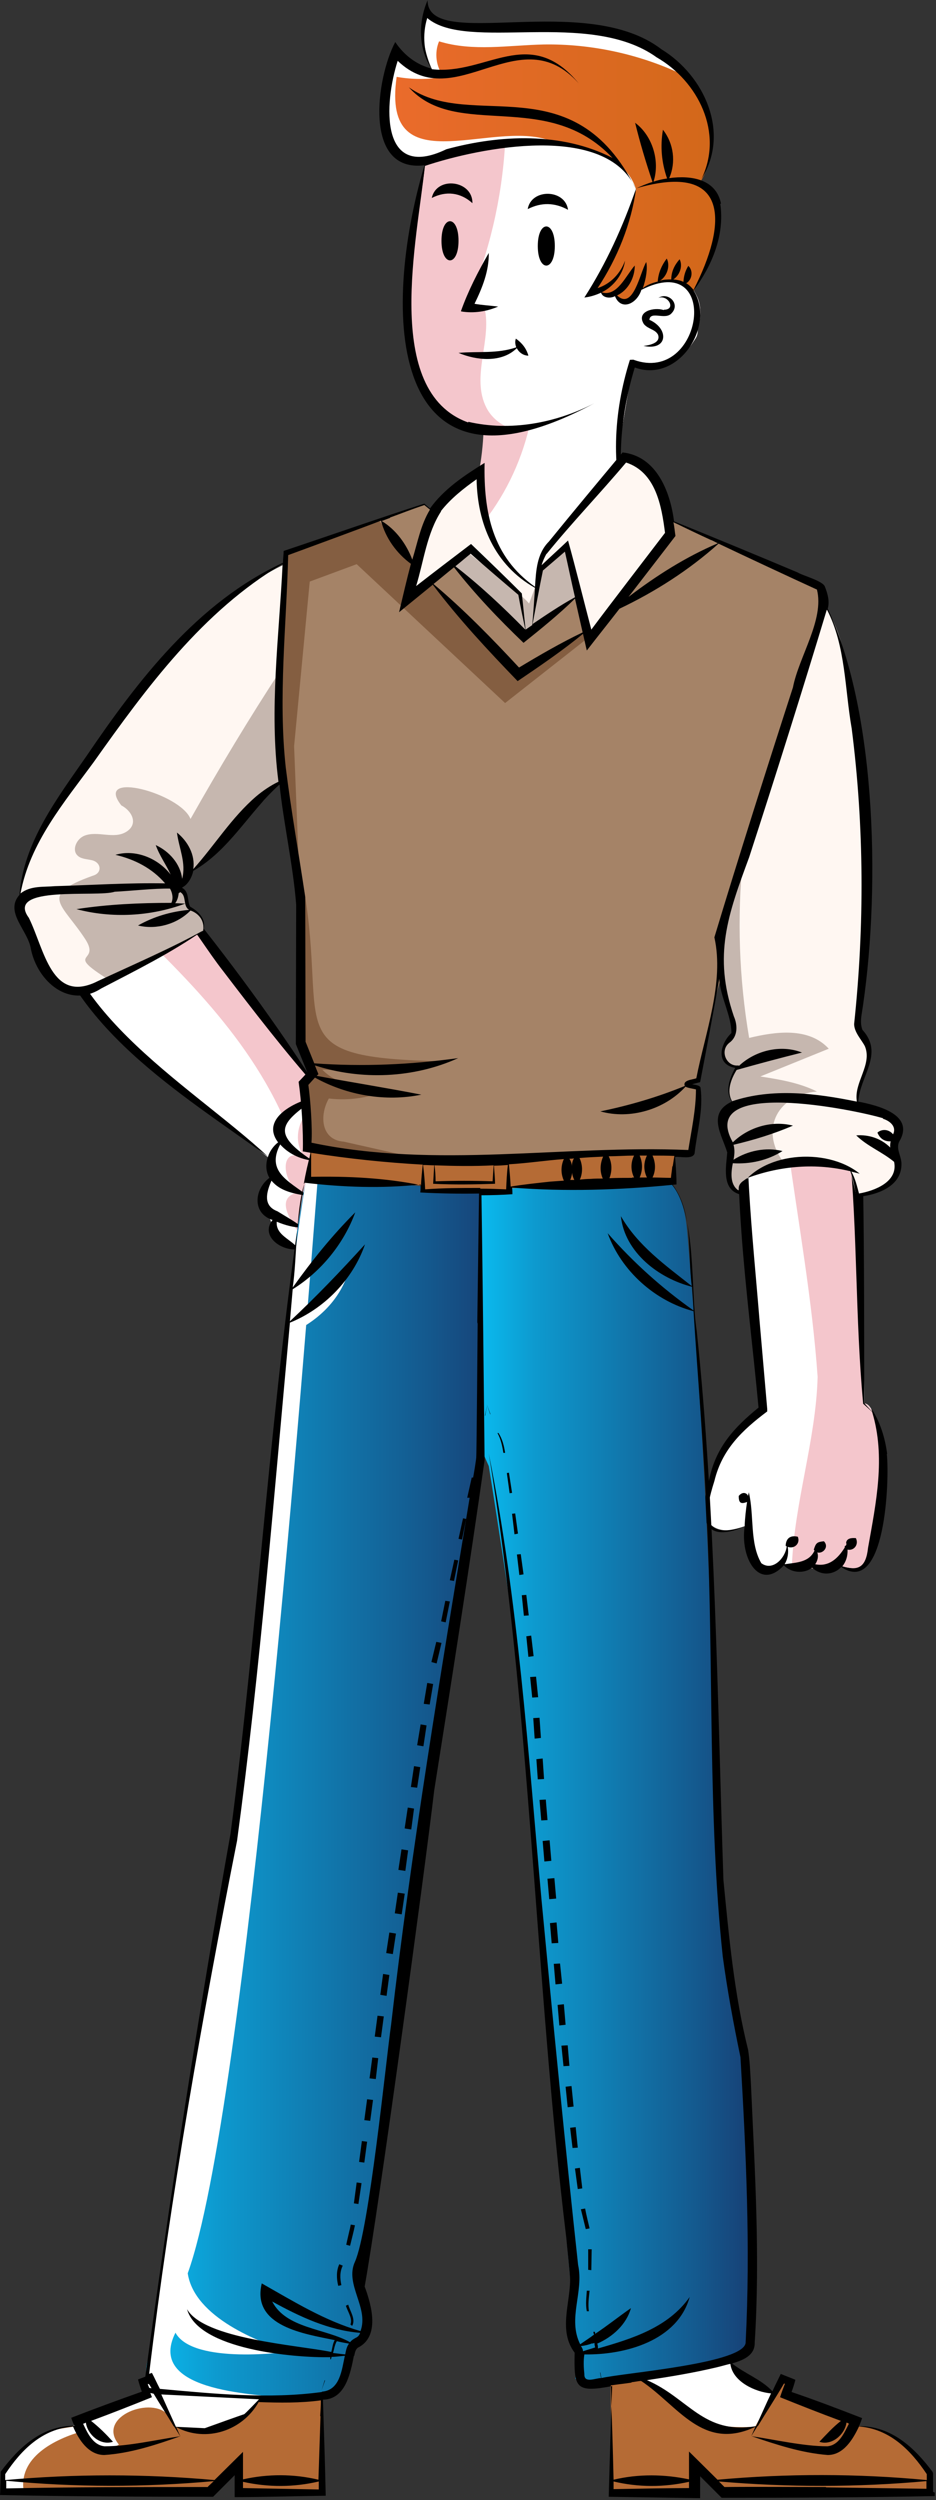 <svg width="359" height="958" viewBox="0 0 359 958" fill="none" xmlns="http://www.w3.org/2000/svg">
<rect x="0" y="0" width="359" height="958" fill="#333333" stroke="none"/>
<path d="M267.6 121.88C267.6 123.614 267.6 125.348 267.6 126.949C267.6 127.882 267.334 128.949 266.667 129.883C263.334 135.619 247.867 144.155 243.067 139.087C241.734 146.156 237.867 166.163 236.534 172.966C237.334 176.834 239.334 193.907 242.134 199.375C232.934 209.779 209.734 235.789 200.134 246.46C199.867 245.926 179.2 197.508 178.934 196.975C179.867 194.574 181.6 190.172 183.2 186.971C185.6 181.769 186.8 164.829 186.8 164.829C186.8 164.696 177.067 149.49 176.934 149.357C178.667 120.146 181.867 88.268 182.8 53.055C201.6 46.652 195.6 46.119 220.4 48.653C232 49.587 244.267 50.654 244.267 50.654C248.667 63.325 261.6 98.805 266.134 111.343C266.134 111.343 266.134 111.343 266.134 111.476C268.267 114.277 267.6 118.145 267.6 121.747V121.88Z" fill="white"/>
<path d="M203.2 163.095C203.066 163.628 203.2 163.362 202.933 163.895C199.6 177.767 193.2 190.838 184.133 201.776C181.866 200.575 180 199.241 178.933 196.974C178.933 197.241 178.666 197.641 178.666 197.908C182.933 187.771 185.066 176.033 185.466 164.962C165.733 167.23 156.933 138.419 156.533 122.68C156 108.941 162.933 65.859 163.067 62.924C164.267 61.724 164.4 62.124 166.666 60.79C166.8 60.79 166.933 60.657 167.067 60.523C172.133 58.389 188.933 47.852 192.666 47.719C193.333 49.986 194.133 52.52 193.733 54.921C192.533 76.129 187.6 97.07 179.2 116.678C181.333 116.678 183.466 116.944 185.6 117.078C189.2 129.749 180.266 144.288 186.666 156.426C189.733 162.294 197.733 166.829 203.2 163.095Z" fill="#F4C6CC"/>
<path d="M236.934 175.233C237.6 179.368 240.934 196.975 240.8 198.709C239.067 192.173 237.334 178.701 236.934 175.233Z" fill="#F4C6CC"/>
<path d="M241.733 142.821L242.8 139.086C242.8 139.086 236.933 173.765 236.8 174.432C236.8 174.432 239.066 150.423 241.6 142.821H241.733Z" fill="#F4C6CC"/>
<path d="M257.334 138.553C250.534 142.021 243.467 139.353 242.934 139.22C243.467 139.353 250.8 141.754 257.334 138.553Z" fill="#F4C6CC"/>
<path d="M266.533 129.749C266.533 129.749 265.2 133.617 259.066 137.485C267.066 132.417 272.8 112.943 260.8 108.274C271.466 111.609 268.8 124.014 266.4 129.749H266.533Z" fill="#F4C6CC"/>
<path d="M236.934 175.233C237.6 179.368 240.934 196.975 240.8 198.709C239.067 192.173 237.334 178.701 236.934 175.233Z" fill="white"/>
<path d="M241.733 142.821L242.8 139.086C242.8 139.086 236.933 173.765 236.8 174.432C236.8 174.432 239.066 150.423 241.6 142.821H241.733Z" fill="white"/>
<path d="M257.334 138.553C250.534 142.021 243.467 139.353 242.934 139.22C243.467 139.353 250.8 141.754 257.334 138.553Z" fill="white"/>
<path d="M266.533 129.749C266.533 129.749 265.2 133.617 259.066 137.485C267.066 132.417 272.8 112.943 260.8 108.274C271.466 111.609 268.8 124.014 266.4 129.749H266.533Z" fill="white"/>
<path d="M275.066 87.334C276.8 91.069 267.599 109.342 266.799 110.142C265.999 111.476 266.4 112.143 264.533 110.943C258 104.274 248.8 108.142 243.733 112.41C241.333 115.211 238.533 117.879 236.266 112.677C235.199 112.943 231.2 114.277 230.666 111.743H226.666L235.599 97.071L244 72.795C240.133 59.057 222.266 55.722 206.799 54.388C196.399 53.721 175.6 57.99 167.733 60.657C159.866 63.325 160.133 62.258 150.799 57.323C141.466 52.388 151.466 21.443 151.466 21.443C151.466 21.443 154.399 22.643 158.133 25.444C161.866 28.245 165.866 26.912 165.866 26.912C163.466 21.71 160.4 11.306 164 4.637C164.266 5.037 167.733 8.905 169.466 9.705C178.133 12.106 206.4 10.372 215.2 10.506C226.533 9.038 246.266 17.175 246.266 17.175C257.733 22.377 264.4 31.58 271.066 41.317C273.733 51.321 273.2 62.658 268.666 69.594C268.666 69.594 270.133 71.061 270.266 71.328C276.399 73.862 275.6 83.999 275.333 87.467L275.066 87.334Z" fill="url(#paint0_linear_2093_9051)"/>
<path d="M213.6 54.922C200.8 52.255 178.267 57.056 167.6 60.391C159.733 63.059 160 61.991 150.667 57.056C141.333 52.121 151.333 21.176 151.333 21.176C151.333 21.176 154.267 22.377 158 25.178C161.733 27.979 165.733 26.645 165.733 26.645C163.333 21.443 160.267 11.039 163.867 4.37C164.133 4.77 167.6 8.638 169.333 9.439C178.133 11.839 206.267 10.106 215.067 10.239C234.8 10.239 252.4 17.708 261.067 28.246C244.8 20.643 226.667 16.775 208.667 17.041C195.2 17.308 181.333 19.843 168.4 15.841C166.533 20.243 167.2 25.711 170.267 29.446C164.267 30.513 158.133 30.513 152.133 29.446C146 72.795 191.867 43.318 213.6 55.056V54.922Z" fill="white"/>
<path d="M336 589.386C330.933 600.724 330.933 600.857 330.133 601.124C327.733 601.124 323.066 600.59 321.6 599.657C321.6 599.657 315.866 601.791 314.266 601.524C309.466 600.457 305.333 600.057 300.533 599.39C300.533 599.39 294 602.458 292.8 601.524C289.2 597.789 287.2 588.719 285.866 584.718C282.533 586.852 274.933 587.652 271.733 583.251C271.733 583.251 270.666 578.982 271.066 578.049C272.133 574.981 273.866 564.444 274.8 562.043C274.8 562.043 282.666 548.838 285.333 546.437C288 544.036 291.6 539.634 291.6 539.634C290.533 513.491 281.2 428.66 287.6 404.118C285.733 395.981 280.533 372.106 278.8 364.37L289.333 329.557C293.333 329.29 319.333 327.823 322.666 327.689C322.533 343.962 325.333 393.58 322.666 409.586C327.733 429.727 331.866 517.76 331.466 537.767C338.933 537.767 340.266 578.849 336.133 589.386H336Z" fill="white"/>
<path d="M322.534 327.689L322.8 338.76C310.534 352.899 296.534 365.437 281.334 376.241L278.667 364.503L289.2 329.69C293.2 329.423 319.2 327.956 322.534 327.823V327.689Z" fill="#F4C6CC"/>
<path d="M335.999 589.386C330.933 600.724 330.933 600.857 330.133 601.124C327.733 601.124 323.066 600.59 321.599 599.657C321.599 599.657 315.866 601.791 314.266 601.524C308.933 600.457 309.466 600.59 303.733 599.923C304.666 575.648 312.933 551.906 313.599 527.63C309.466 468.542 292.266 409.987 298.266 349.964L316.933 327.956L322.533 327.689C322.399 343.962 325.199 393.58 322.533 409.586C327.599 429.727 331.733 517.76 331.333 537.767C338.799 537.767 340.133 578.849 335.999 589.386Z" fill="#F4C6CC"/>
<path d="M130.4 459.205C129.467 463.473 126.666 475.611 125.6 480.146C103.466 479.612 107.6 474.944 100.4 459.205C103.6 451.202 105.066 452.402 102.8 443.466C71.333 417.989 33.2 397.182 18.4 349.564C18.4 349.564 18.8 331.024 24.666 322.621C30.533 314.351 51.6 282.473 51.6 282.473C57.866 288.341 75.6 305.148 82 311.417C79.733 314.351 62 337.426 60.266 339.694C81.066 357.3 105.067 397.182 121.733 417.189C121.6 418.79 121.067 422.524 121.733 423.992C123.067 429.327 129.2 454.67 130.266 459.471L130.4 459.205Z" fill="white"/>
<path d="M128.933 465.741L125.6 480.013C125.6 480.013 123.066 480.013 119.866 479.746C116.533 474.01 102 459.205 114.8 456.804C108 453.069 106.8 437.864 117.466 444.266C111.733 437.997 114 427.06 121.733 423.592C124 433.195 130.666 455.87 128.8 465.607L128.933 465.741Z" fill="#F4C6CC"/>
<path d="M82.133 311.15C80.4 313.418 61.867 337.427 60.8 339.027C56.133 336.893 51.067 335.693 46 335.426C56 323.155 61.6 307.416 61.467 291.543L82.133 311.15Z" fill="#F4C6CC"/>
<path d="M121.333 421.591C116.8 422.925 112.4 425.059 108.533 427.86C92.666 392.647 62.666 365.97 34.8 339.427C42 336.226 52.267 333.025 60.133 331.824C61.2 333.025 62.4 334.225 63.467 335.292C63.333 335.559 60.4 339.294 60.4 339.294C81.2 356.9 105.2 396.782 121.867 416.789L121.466 421.457L121.333 421.591Z" fill="#F4C6CC"/>
<path d="M241.467 200.442C241.067 200.709 240.533 200.843 240.133 201.109L240.533 200.709C240.8 200.709 241.2 200.576 241.467 200.442Z" fill="white"/>
<path d="M212.8 94.269C212.8 104.273 206.267 104.273 206.267 94.269C206.267 84.266 212.8 84.266 212.8 94.269Z" fill="black"/>
<path d="M175.866 92.269C175.866 102.273 169.333 102.273 169.333 92.269C169.333 82.266 175.866 82.266 175.866 92.269Z" fill="black"/>
<path d="M179.6 161.895C146.4 150.024 160.266 90.802 162.933 63.592C184 56.522 232.533 46.785 243.866 72.395C220 24.377 180.933 50.52 156.8 33.447C175.2 53.855 209.733 33.714 234.933 60.524C215.466 50.52 191.733 51.587 171.2 57.189C145.466 69.594 147.333 39.449 152.533 23.31C174.8 44.651 199.2 6.371 222 31.98C203.066 9.038 186.4 29.046 165.6 26.511C162.533 20.509 161.866 13.306 163.866 6.904C179.2 19.976 225.866 3.303 251.866 21.976C267.866 31.18 277.6 50.92 269.066 68.527C280.133 50.92 270.266 29.046 253.733 18.909C224.4 -3.633 164 19.976 164 0.102C160.4 8.505 160.4 18.508 165.466 26.245C160 24.911 155.066 21.309 151.6 16.108C144.4 29.579 139.066 66.259 162.8 63.325C146 120.146 148.666 197.108 227.866 154.559C213.066 162.161 195.733 165.363 179.6 161.628V161.895Z" fill="black"/>
<path d="M176.933 119.346C181.866 120.146 186.667 119.346 191.067 117.478C188 117.078 185.067 116.945 182 116.411C184.933 110.409 187.6 103.873 187.466 96.938C183.333 104.14 179.6 111.343 176.8 119.212L176.933 119.346Z" fill="black"/>
<path d="M217.867 80.398C216.8 72.395 203.734 72.128 202.4 80.131C207.6 77.464 212.8 77.597 217.867 80.398Z" fill="black"/>
<path d="M165.6 75.863C171.066 73.062 176.666 73.729 181.2 77.864C181.333 69.061 167.466 67.327 165.6 75.863Z" fill="black"/>
<path d="M340.267 557.108C339.467 550.972 337.6 544.836 334.133 539.634C334.267 540.035 334.4 540.568 334.533 540.968C333.6 540.035 331.467 537.634 331.467 537.634C331.467 512.958 331.467 481.079 331.067 455.737C325.6 413.054 324 369.838 322.533 326.089C321.6 363.569 319.467 402.517 325.733 439.731C328.933 472.276 328 505.222 331.067 537.9C331.067 537.9 334.533 540.968 334.533 541.102C339.733 558.308 336 575.915 332.933 593.121C332.133 600.59 329.2 602.058 323.067 600.19C324.4 598.59 325.2 596.322 325.067 593.788C327.6 594.321 329.467 591.787 328.267 589.386C326.667 589.253 324.8 589.386 324.533 591.12C324.667 591.52 324.8 592.187 324 592.454C324 592.587 324 592.854 324 592.987C321.333 597.256 317.867 600.457 312.667 599.39C313.6 598.056 314 596.322 313.467 594.855C315.6 595.522 318.133 592.721 316 590.587C313.333 590.853 312.933 591.254 312.133 593.788C312.133 593.921 312.4 594.055 312.4 594.188C310.267 598.723 305.467 598.723 300.933 599.39C302.133 597.389 302.533 594.988 302.133 592.721C304.533 593.654 307.067 591.52 306 588.853C303.2 588.186 301.467 589.386 301.333 592.321C301.333 592.321 301.6 592.454 301.733 592.587C301.2 597.122 296.267 602.191 292 598.99C287.467 591.254 289.333 580.583 287.2 571.78C287.2 572.18 286.933 572.713 286.933 573.247C286.4 571.913 284.667 571.513 283.333 573.247C283.333 575.915 284.133 576.448 286.533 575.514C286.133 578.182 285.733 581.517 285.6 584.851C268.667 590.587 270.133 579.649 274 567.511C276.933 555.374 284.667 548.038 294.267 540.835V539.901L291.333 506.155C288.667 473.21 284.4 437.197 287.6 404.518C284.667 391.446 281.333 376.374 278.133 363.303C280.267 376.507 282.8 391.713 285.2 404.918C279.467 449.334 286.8 494.951 290.933 539.368C281.6 546.97 274.533 554.573 272 566.978C268.4 579.916 268.4 592.187 285.6 584.985C283.867 596.989 291.2 609.927 300.667 599.79C303.333 602.724 308.4 603.125 311.467 600.724C315.2 604.058 319.867 603.391 322.667 600.457C339.733 611.928 341.2 566.711 340.133 557.108H340.267Z" fill="black"/>
<path d="M121.733 420.257C113.867 421.591 99.6 428.393 106.666 437.73C104.933 439.064 103.466 441.065 102.8 443.199C71.867 414.522 17.6 385.177 20.666 337.293C27.733 317.152 40.666 299.412 52.133 281.539C38.133 301.813 14.933 323.688 16.533 349.831C26.133 393.447 69.067 418.79 102.8 443.199C101.866 445.867 101.866 448.801 103.333 451.335C97.466 455.737 96.666 464.94 104.533 467.475C99.733 473.477 107.733 479.612 114.533 478.679C111.867 474.811 105.733 473.477 106.133 468.141C109.333 469.475 112.666 470.409 116.133 470.409C113.066 468.008 109.6 466.141 106.4 464.14C100.8 462.006 102.133 456.937 104.133 452.402C107.466 456.537 113.066 457.471 118.133 458.271C110.666 452.536 102 448.934 107.466 438.53C110.533 441.998 115.2 444.266 119.733 444.666C103.067 433.595 108.267 429.994 121.867 420.257H121.733Z" fill="black"/>
<path d="M254.533 118.812C251.067 117.612 243.866 119.213 246.933 124.148C248.533 126.149 251.333 126.148 252.4 128.283C253.467 131.35 249.333 132.284 246.8 132.551C256.266 134.552 256.667 125.882 249.067 122.547C249.467 118.946 255.2 122.814 257.6 120.013C261.066 116.412 256.267 111.743 252.533 114.144C256.267 112.81 259.467 118.679 254.667 118.679L254.533 118.812Z" fill="black"/>
<path d="M276.533 77.998C274.666 68.794 265.466 67.06 256.666 68.261C259.333 62.258 258.399 54.922 254.266 49.72C253.199 56.123 253.733 62.258 255.866 68.394C254 68.661 252.266 69.061 250.666 69.594C253.2 61.725 250.266 51.988 243.599 47.053C245.466 54.656 247.733 62.258 250.266 69.728C247.999 70.395 245.866 71.328 244.133 72.129C280.266 61.725 278.933 86.001 266 111.076C265.2 110.143 264.4 109.209 263.2 108.542C265.466 107.208 266 103.74 264 101.873C262.8 103.874 262.266 105.741 262.133 108.009C261.066 107.475 259.733 107.208 258.266 107.075C260.666 105.474 262 102.006 260.666 99.339C258.666 101.606 257.466 104.14 257.466 107.075C256.133 107.075 254.533 107.075 253.066 107.608C255.733 106.008 257.2 102.006 255.733 99.072C253.733 101.74 252.533 104.541 252.266 107.875C250.133 108.409 248.133 109.209 246.533 110.409C247.866 106.808 248.4 102.673 247.866 100.406C245.466 104.407 242.933 119.079 236.666 113.211C240.933 111.21 243.466 106.408 243.466 101.74C240.133 105.474 236.666 113.877 230.799 112.01C235.466 109.743 239.066 104.941 239.733 99.872C238 104.807 234.133 108.809 229.2 110.409C236.8 98.939 242.133 85.734 244 72.129C238.933 86.801 232.533 100.939 224.133 114.011C226.399 113.744 228.533 113.077 230.533 112.143C231.2 114.278 234.266 114.411 235.866 113.477C238.133 119.213 244.266 116.545 246 111.076C276.8 95.471 269.733 147.49 243.066 137.886H243.2C242.8 137.753 241.999 137.886 241.599 137.886C235.199 158.16 234 180.302 241.066 200.443C236.266 180.702 237.466 160.561 243.466 140.821C260.399 146.956 274.533 124.548 266 111.343C273.066 101.873 277.999 90.135 276.266 78.131L276.533 77.998Z" fill="black"/>
<path d="M198.266 133.484C199.066 135.084 200.8 136.285 202.666 136.285C201.866 133.484 200.266 131.483 197.866 129.749C197.466 130.816 197.6 132.017 198 133.084C190.8 135.618 183.333 134.551 175.866 135.218C182.8 138.152 192.399 139.086 198.133 133.484H198.266Z" fill="black"/>
<path d="M68.534 343.695C66.4 341.561 64 339.96 61.334 338.76C70.267 331.291 77.334 321.82 82.134 311.283C73.067 318.619 65.734 328.089 60.934 338.627C55.867 336.359 50.134 335.559 44.667 334.625C66 338.36 73.467 356.633 85.6 372.106C97.2 387.311 109.334 403.05 122 417.322C105.867 391.98 87.467 367.171 68.534 343.829V343.695Z" fill="black"/>
<path d="M299.067 419.724C294.667 426.393 293.334 435.063 295.6 442.665C298.8 435.463 300 427.593 299.067 419.724Z" fill="black"/>
<path d="M316.133 236.722L276.133 357.7L276.8 374.24C274.667 378.508 269.067 408.519 267.867 413.721L263.6 415.722L267.867 417.189L265.067 441.598L258.667 442.665L257.067 453.202L195.333 454.803C195.333 454.803 195.2 457.071 195.067 457.204L162.133 456.537L161.867 454.269L158.133 454.003L117.733 451.735L119.067 440.531L117.6 439.597V438.397L116.133 413.855L119.333 410.387L115.067 399.716L116.133 342.228V341.028C115.2 336.493 108.267 296.211 107.2 290.609C106.8 271.935 108.133 230.72 109.467 212.047C121.067 207.912 151.333 197.241 162.533 193.373L168.267 198.041L174.4 217.649L200.4 242.324L226.8 225.252L256.8 199.509C266.933 203.91 294.133 215.915 304.667 220.583C314.933 224.851 317.6 224.051 315.867 236.856L316.133 236.722Z" fill="#A58367"/>
<path d="M224.8 244.992L193.733 269.401L136.8 216.182L118.8 222.851L112.8 285.941L114.666 332.891L107.333 290.609C106.933 271.936 108.266 230.72 109.6 212.047L145.333 199.509C157.333 213.914 185.2 245.259 198 259.398L223.866 242.458L224.666 245.126L224.8 244.992Z" fill="#845E41"/>
<path d="M183.467 181.102C183.467 181.102 166.4 191.239 165.733 195.774C165.067 200.309 158 228.186 158 228.186L173.733 216.848L201.733 243.392L220.8 229.12C220.8 229.12 225.067 247.927 225.6 246.726C232.133 233.788 249.6 215.248 257.6 204.044C256.533 194.707 252.533 179.635 240.533 175.767C239.2 176.033 209.2 211.246 209.2 211.246C208.4 214.714 206.267 222.05 205.467 225.385C185.6 210.579 187.2 203.243 183.467 181.235V181.102Z" fill="#FFF7F2"/>
<path d="M207.733 217.915L216.266 209.379L222.266 228.453C219.466 230.053 202.267 242.725 199.333 242.458C199.333 242.458 174.4 217.382 173.867 216.715C173.333 216.048 179.733 211.913 179.733 211.913C184 215.381 199.6 227.252 202.933 231.254L207.867 217.915H207.733Z" fill="#C6B7AF"/>
<path d="M123.466 918.975V955.121H91.867V944.984L79.867 955.521C76.266 955.521 3.066 954.988 2.133 954.988C2.133 954.988 0.933 948.052 0.933 947.518C0.933 946.985 9.733 937.381 12 935.381C18 930.846 22.267 930.712 28 929.779L29.333 928.178L55.2 919.108L54.4 912.572C56.133 912.839 58.133 913.106 59.467 914.573C63.867 937.648 86.666 932.58 99.2 919.108C110.533 919.108 123.466 918.708 123.466 918.708V918.975Z" fill="#B56B35"/>
<path d="M64.666 925.644C58.666 917.775 36.666 925.911 45.6 936.715C40.666 940.049 33.467 937.248 32 931.513C21.2 934.447 6.533 941.65 9.2 955.122H2C2 955.122 0.8 948.052 0.8 947.652C0.8 947.252 9.6 937.515 11.867 935.514C17.866 930.979 22.133 930.846 27.866 929.912L29.2 928.312L55.067 919.242L54.266 912.706C61.066 912.706 61.067 921.376 64.4 925.644H64.666Z" fill="white"/>
<path d="M190.4 492.284C189.467 528.697 178.267 605.392 171.2 641.405C162.267 696.092 152.134 775.055 145.6 831.075C141.2 852.817 135.467 866.555 138.4 875.359C139.867 876.159 143.6 897.233 136.4 897.633C132.934 902.168 132.934 908.437 129.734 914.973C128.4 917.507 118.934 918.841 118.934 918.841C101.467 919.908 78.134 918.041 60.667 917.107C56.934 911.505 54.667 911.772 57.067 902.702C69.867 812.402 89.867 709.297 99.6 619.264C103.6 585.118 109.6 487.482 117.2 453.202C131.2 451.869 170.8 454.936 185.067 456.537L190.4 492.417V492.284Z" fill="url(#paint1_linear_2093_9051)"/>
<path d="M67.333 893.766C55.2 917.641 102.533 917.241 108.933 918.975C108.133 918.975 60.4 917.908 60.666 917.108C60.666 916.174 57.333 911.505 57.333 911.505H56.8C63.467 847.348 79.466 763.584 89.6 700.094C100.666 630.068 105.6 523.095 117.2 453.069L121.733 453.47C117.333 509.757 94.666 808.401 72 871.091C74.533 888.03 99.6 897.634 111.067 901.102C111.067 901.102 74.133 906.304 67.333 893.899V893.766Z" fill="white"/>
<path d="M116.267 503.087C122.534 497.485 129.734 492.417 134.267 485.214C131.6 496.018 124.267 504.154 114.667 509.356" fill="white"/>
<path d="M223.067 912.573C225.333 914.44 280.933 905.77 285.867 901.102C287.333 896.834 288.4 893.232 288.133 890.565C288.267 868.156 286.267 816.004 285.333 788.794C279.2 758.116 276.933 737.041 274.667 686.622C272.8 613.262 269.867 545.37 263.867 475.344C263.2 466.808 262.533 460.139 257.467 453.336C256.8 451.336 187.067 455.604 184 454.67L184.8 555.774L187.467 561.776C190.267 578.983 195.467 613.262 198 630.468C203.067 697.293 212.667 809.335 219.067 876.693L217.867 887.763L221.467 902.302L220.667 911.506L223.067 912.706V912.573Z" fill="url(#paint2_linear_2093_9051)"/>
<path d="M119.2 439.73L117.866 451.602L162 454.269L162.266 456.537L195.733 457.204V455.336L258.266 452.669L258.799 441.865C246.133 440.798 181.599 447.067 166.799 443.465" fill="#B56B35"/>
<path d="M131.866 437.463C142 439.731 152 441.998 162.133 444.266C147.333 442.132 132.4 441.198 117.733 438.53L116.4 413.988L119.6 410.52L115.333 399.849L116.4 342.362V341.161C116.266 341.161 116.666 341.161 116.666 341.161C125.733 395.048 106.133 405.452 170 406.652C155.066 411.187 139.2 410.653 123.6 409.853C129.866 416.389 139.866 417.189 148.8 417.589C141.733 420.657 133.866 421.858 126.133 420.924C122.533 427.193 122.933 436.797 131.866 437.463Z" fill="#845E41"/>
<path d="M108.4 298.478C100.667 307.548 83.734 325.555 74.667 333.024C72.667 334.091 70.534 339.027 69.2 340.761C69.2 340.761 71.067 343.028 71.2 343.162C71.6 344.629 72.4 347.563 73.467 348.63C76.534 349.164 78.667 354.366 77.867 356.633C65.6 363.169 56.934 368.638 41.734 375.44C32.267 379.575 33.733 380.909 23.467 378.375C14.4 372.506 11.2 353.965 7.334 346.229C7.067 334.091 20.4 311.55 25.067 304.08C42.534 276.47 73.867 232.987 109.467 216.048C108.8 227.119 108 247.66 107.6 258.73C107.6 258.73 107.6 266.867 106.534 273.803C105.467 280.738 108.534 298.345 108.534 298.345L108.4 298.478Z" fill="#FFF7F2"/>
<path d="M71.333 337.426C70.933 338.227 69.2 340.761 69.2 340.761C69.2 340.761 71.067 343.028 71.2 343.162C71.6 344.629 72.4 347.563 73.466 348.631C76.533 349.164 78.667 354.366 77.867 356.634C65.6 363.303 56.933 368.505 41.733 375.44C24.267 364.503 38.533 369.305 32.933 360.235C23.866 346.096 14.4 343.162 35.6 335.559C39.467 334.492 38.8 330.224 34.933 329.557C33.2 329.157 31.067 329.157 29.733 327.823C27.467 325.689 29.333 321.42 32.4 320.22C37.467 318.219 43.6 321.687 48.4 318.753C53.2 315.818 50.667 310.75 46.533 308.616C35.733 294.877 69.333 304.081 73.067 313.818C84 294.477 95.466 275.403 107.6 256.863C107.466 259.531 107.6 264.733 106.533 273.67C105.467 280.472 108.533 298.212 108.533 298.212L90 318.753C87.067 321.954 72.933 333.158 71.333 337.16V337.426Z" fill="#C6B7AF"/>
<path d="M344.267 446.4C344.267 450.402 342.4 450.402 339.867 453.87C337.334 457.338 328.267 457.471 328.267 457.471L326.4 449.335C318.134 441.999 303.067 444.8 293.067 449.201C292 449.735 281.2 452.002 283.467 456.537C276.8 455.204 280.4 445.2 280.267 441.065C280 439.998 276.934 431.195 276.8 429.327C276.8 427.46 282.4 424.125 280.8 422.125C278.8 419.857 279.734 415.189 280.4 413.722L282.8 408.653C279.067 409.187 275.334 402.384 278.934 399.183C279.867 397.849 281.6 394.915 281.6 394.781C281.6 394.515 276.134 373.573 276.134 373.573L274.934 358.501C281.467 338.36 309.2 255.13 316.267 233.522L317.067 233.255C325.6 247.393 326.134 265.4 328.4 283.54C328.534 287.675 332.667 320.487 332 321.954C331.067 339.427 332.934 373.974 328.667 390.513C328.267 394.381 331.867 397.982 332.4 399.049C335.867 406.652 327.467 415.589 328.667 422.125C330.667 425.326 338.534 427.06 341.867 428.527C344.8 430.261 342.267 436.663 342.534 439.064C342.534 439.598 344 442.532 344 446.534L344.267 446.4Z" fill="#FFF7F2"/>
<path d="M291.067 412.388C298.667 413.588 306.4 414.788 313.333 418.256C297.333 419.59 291.067 433.996 301.333 446.4C295.467 448.934 281.6 450.535 283.467 456.537C276.8 455.203 280.4 445.2 280.267 441.065C280 439.998 276.933 431.195 276.8 429.327C276.8 427.46 282.4 424.125 280.8 422.125C279.733 420.791 279.6 419.457 279.734 418.523C279.2 414.522 281.733 411.721 282.933 408.653C282.933 408.653 283.2 408.253 281.867 408.653C280.534 408.92 278.534 406.652 277.867 404.251C276.534 400.517 281.334 397.182 281.867 394.914C281.867 394.648 276.4 373.707 276.4 373.707L275.2 358.634L284.933 329.023C282.667 351.832 283.467 375.04 287.333 397.715C297.333 395.315 310.134 393.447 317.867 401.85C308.934 405.452 300.134 409.053 291.2 412.654L291.067 412.388Z" fill="#C6B7AF"/>
<path d="M279.6 905.369C282.267 908.17 293.467 914.839 296.8 916.973L290 929.912L279.6 931.512C279.6 931.512 258.8 921.642 258.934 921.642C259.067 921.642 246.667 912.305 246.667 912.305" fill="white"/>
<path d="M234.133 913.239L234.933 955.522L265.466 954.988C265.466 954.988 266.666 946.452 267.333 946.185C268 945.918 278.266 956.055 278.266 956.055L356.533 954.855V946.452C347.6 937.782 343.333 930.979 328.933 929.512C328.933 929.512 328.666 926.844 328.533 926.844C328.4 926.844 301.599 917.508 301.599 917.508C301.599 917.508 302.266 913.106 302.133 912.839C301.999 912.572 300.133 911.372 300.133 911.372C298.133 914.973 291.733 926.044 289.599 929.912C280.133 930.312 269.866 929.912 260.933 923.777C252.266 914.306 248.666 909.772 234.266 913.239H234.133Z" fill="#B56B35"/>
<path d="M124.534 912.039L123.333 915.907L124.667 912.172L124.534 912.039Z" fill="black"/>
<path d="M133.6 883.095L132.667 883.495C133.334 885.762 135.334 888.43 134.4 890.698L135.067 891.231C136.534 888.697 134.267 885.629 133.6 883.228V883.095Z" fill="black"/>
<path d="M131.466 868.156L130.133 867.622C128.933 870.156 129.066 873.224 129.733 875.892L130.933 875.625C130.4 873.091 130.266 870.556 131.466 868.156Z" fill="black"/>
<path d="M134.133 854.284C133.866 855.485 133.066 858.819 132.8 860.153L134.266 860.553C134.8 858.286 135.733 854.818 136.133 852.684L134.533 852.417L134.133 854.418V854.284Z" fill="black"/>
<path d="M135.733 844.28L137.467 844.547L138.667 836.544L136.8 836.277L135.733 844.28Z" fill="black"/>
<path d="M137.733 828.407L139.733 828.674L140.8 820.671L138.8 820.404L137.733 828.407Z" fill="black"/>
<path d="M139.733 812.401L142 812.668L143.067 804.665L140.8 804.398L139.733 812.401Z" fill="black"/>
<path d="M141.733 796.396L144.133 796.662L145.067 788.659L142.8 788.393L141.733 796.396Z" fill="black"/>
<path d="M143.733 780.39L146.133 780.656L147.2 772.654L144.8 772.387L143.733 780.39Z" fill="black"/>
<path d="M145.866 764.384L148.266 764.784L149.333 756.781L146.933 756.381L145.866 764.384Z" fill="black"/>
<path d="M148.133 748.378L150.666 748.778L151.866 740.909L149.333 740.509L148.133 748.378Z" fill="black"/>
<path d="M152.596 725.233L151.428 733.15L154.066 733.54L155.234 725.623L152.596 725.233Z" fill="black"/>
<path d="M152.8 716.499L155.466 716.9L156.533 709.03L154 708.63L152.8 716.499Z" fill="black"/>
<path d="M155.2 700.627L157.734 701.027L158.8 693.024L156.4 692.624L155.2 700.627Z" fill="black"/>
<path d="M157.6 684.755L160 685.022L161.2 677.152L158.8 676.752L157.6 684.755Z" fill="black"/>
<path d="M160 668.749L162.4 669.149L163.6 661.146L161.333 660.746L160 668.749Z" fill="black"/>
<path d="M162.533 652.876L164.8 653.143L166.133 645.273L163.867 644.873L162.533 652.876Z" fill="black"/>
<path d="M165.467 636.87L167.467 637.403L169.333 629.534L167.333 629.134L165.467 636.87Z" fill="black"/>
<path d="M169.2 621.264L170.933 621.664L172.534 613.661L170.8 613.395L169.2 621.264Z" fill="black"/>
<path d="M172.533 605.526L174.133 605.793L175.733 597.923L174.266 597.656L172.533 605.526Z" fill="black"/>
<path d="M175.866 589.653L177.2 589.92L178.799 582.05L177.599 581.783L175.866 589.653Z" fill="black"/>
<path d="M186 542.435H186.133L186.8 538.434L186 542.435Z" fill="black"/>
<path d="M188.134 541.902L186.667 538.034L188.001 541.902H188.134Z" fill="black"/>
<path d="M193.2 556.707H193.733C193.333 554.04 192.667 551.372 191.2 549.104H190.8C192.133 551.505 192.667 554.173 193.067 556.707H193.2Z" fill="black"/>
<path d="M194.4 564.444L195.467 572.18L196.4 572.047L195.2 564.311L194.4 564.444Z" fill="black"/>
<path d="M196.4 580.049L197.334 587.919L198.667 587.652L197.6 579.916L196.4 580.049Z" fill="black"/>
<path d="M198.267 595.655L199.2 603.524L200.8 603.258L199.733 595.521L198.267 595.655Z" fill="black"/>
<path d="M200.133 611.261L200.933 619.131L202.799 618.997L201.866 611.128L200.133 611.261Z" fill="black"/>
<path d="M201.866 627L202.666 634.87L204.666 634.603L203.733 626.733L201.866 627Z" fill="black"/>
<path d="M203.333 642.606L204.133 650.476L206.4 650.342L205.6 642.473L203.333 642.606Z" fill="black"/>
<path d="M204.533 658.345L205.067 666.215L207.466 665.948L206.933 658.212L204.533 658.345Z" fill="black"/>
<path d="M205.733 674.084L206.267 681.82L208.667 681.687L208.133 673.817L205.733 674.084Z" fill="black"/>
<path d="M206.934 689.69L207.6 697.56L210 697.426L209.334 689.557L206.934 689.69Z" fill="black"/>
<path d="M208.133 705.429L208.799 713.298L211.466 713.032L210.799 705.162L208.133 705.429Z" fill="black"/>
<path d="M212.632 719.663L209.976 719.896L210.661 727.735L213.318 727.503L212.632 719.663Z" fill="black"/>
<path d="M210.934 736.907L211.6 744.644L214.134 744.51L213.467 736.641L210.934 736.907Z" fill="black"/>
<path d="M212.4 752.513L213.067 760.383L215.6 760.116L214.8 752.38L212.4 752.513Z" fill="black"/>
<path d="M213.866 768.252L214.533 776.122L216.933 775.855L216.266 767.985L213.866 768.252Z" fill="black"/>
<path d="M215.333 783.858L216.133 791.728L218.4 791.594L217.733 783.725L215.333 783.858Z" fill="black"/>
<path d="M216.934 799.597L217.734 807.466L220 807.2L219.2 799.33L216.934 799.597Z" fill="black"/>
<path d="M218.667 815.336L219.6 823.072L221.6 822.939L220.8 815.069L218.667 815.336Z" fill="black"/>
<path d="M220.533 830.943L221.6 838.812L223.333 838.545L222.4 830.676L220.533 830.943Z" fill="black"/>
<path d="M224.4 846.281L222.8 846.548C223.333 848.815 224.133 851.883 224.667 854.15L226.133 853.884C225.6 851.616 224.8 848.415 224.4 846.147V846.281Z" fill="black"/>
<path d="M226.934 861.887H225.6V869.756L226.8 869.89L226.934 861.887Z" fill="black"/>
<path d="M226.134 877.76H225.067C224.933 880.294 224.533 882.962 225.067 885.629H225.867C225.467 882.962 225.867 880.294 226.134 877.76Z" fill="black"/>
<path d="M357.867 954.854V947.651C357.733 947.651 357.733 947.251 357.733 947.251C350.667 937.781 341.867 929.645 329.467 929.645C329.867 928.845 330.4 927.377 330.667 926.577C321.733 923.109 312.667 919.641 303.6 916.573C304.133 915.106 304.667 913.506 305.067 911.905C303.6 911.238 300.933 910.304 299.467 909.637C298.4 911.905 297.2 914.172 296.267 916.307C291.867 911.638 285.6 909.504 280.8 905.636C284.8 904.435 289.6 902.702 289.467 897.633C291.6 864.421 289.467 831.208 288 798.129C287.733 793.995 287.6 789.593 286.933 785.458C281.6 764.117 279.6 742.109 277.467 720.367C275.2 652.209 274.4 577.381 267.2 509.756C264.8 494.417 267.2 465.34 257.733 454.002C258.267 454.002 259.067 453.869 259.467 453.869C259.467 450.401 259.2 446.8 258.933 443.332C260.933 443.065 265.6 444.399 266.4 441.998C267.333 433.595 269.867 425.192 268.667 416.655C268.133 415.722 266.4 415.722 265.467 415.455C266.4 415.188 267.6 414.921 268.533 414.654C270.667 403.584 274 385.977 275.867 375.04C276.267 382.109 280.533 389.045 280.533 395.847C276.267 399.849 274.267 407.852 282 409.186C279.867 413.054 278 418.122 280.667 422.124C271.067 426.659 276.933 434.929 278.933 441.598C278.533 446.933 276.667 455.603 283.6 457.604L284 456.67C283.067 454.536 284.933 452.268 286.8 451.335C299.467 446.666 313.067 445.599 326.133 448.8C327.333 451.868 327.867 455.336 328.4 458.671C335.867 458.137 346.267 454.803 345.733 445.466C345.467 442.531 343.733 440.397 344.8 437.596C351.2 427.192 336.8 423.591 329.2 422.124C329.733 412.387 339.2 403.85 330.8 394.647C330.133 393.046 330.133 391.179 330.4 389.178C337.6 344.495 336.8 274.203 317.467 233.254C318.267 230.453 317.467 227.519 316.4 224.851C315.733 222.583 307.867 220.583 306 219.382C291.467 213.247 273.067 205.644 258.533 199.775C257.067 188.437 251.867 174.832 238.8 173.365C229.333 184.703 219.867 196.04 210.533 207.511C205.867 212.18 205.6 218.715 205.2 224.851C188.8 213.38 185.467 196.174 185.867 177.367C178.133 182.168 170.267 187.37 164.933 194.84C164.933 194.84 162.8 193.106 162.8 192.972C147.333 197.908 124.4 205.911 108.8 211.113C108.8 212.58 108.533 214.047 108.533 215.648C75.867 230.72 52.933 260.597 33.2 289.675C22 305.814 9.067 322.62 7.467 342.895C1.6 349.564 10.8 356.5 11.867 363.702C14.4 376.107 26.533 386.644 38.8 378.775C52.133 371.839 65.6 365.169 78 356.5C66.667 362.902 49.467 370.371 37.467 375.973C19.733 384.91 17.067 363.836 11.067 351.698C1.733 339.026 37.467 343.962 44 341.694C49.867 341.427 59.333 340.36 65.2 340.494C66.133 342.094 66.533 344.228 65.733 345.962C53.6 345.962 41.467 346.496 29.333 348.363C42.933 351.965 57.867 351.164 71.067 346.229C69.733 346.229 68.533 346.096 67.2 346.096C68 345.029 68.4 343.695 68.533 342.228C68.8 342.228 68.933 341.961 69.067 341.828C71.733 343.161 70 347.163 72.533 348.63C65.6 349.297 59.067 351.164 52.933 354.632C60 356.366 68 354.099 73.067 348.897C76.267 349.964 78.667 353.032 77.867 356.5C79.467 352.498 76.133 349.164 72.933 347.43C71.733 345.295 72.667 341.694 69.867 340.227C69.867 340.227 69.867 340.227 69.867 340.094C72.133 338.893 73.6 336.225 74.133 333.691C88 325.822 95.6 311.016 107.2 300.612C108.8 315.685 112.4 331.424 113.6 346.629C113.6 348.363 113.467 396.514 113.467 399.982L113.6 400.382L117.867 410.92C117.467 411.453 114.933 414.121 114.533 414.521C115.6 421.724 116.4 433.862 116.133 441.198C117.067 441.331 118.267 441.598 119.2 441.731C118.133 445.599 117.2 449.601 116.533 453.602H116.667C104.133 532.565 98.933 623.265 88.4 702.761C76.667 768.252 64.667 844.947 55.733 910.704C55.067 910.971 53.6 911.505 52.933 911.771C53.333 913.239 53.867 914.973 54.4 916.44C45.333 919.641 36.267 922.976 27.333 926.444C27.6 927.377 28.133 928.711 28.533 929.511C16.133 929.511 7.333 937.648 0.267 947.118C0.267 948.452 0.133 954.854 0 956.055C25.733 956.588 56 956.721 81.733 956.721L82.267 956.188L90 948.452C90 949.786 90 955.654 90 956.855C100.533 956.855 114.4 956.455 124.933 956.321C124.667 944.317 124.267 931.512 123.867 919.508C132.533 919.374 134.4 909.371 135.733 902.701C136 902.701 136.133 902.701 136.4 902.701C136.267 902.701 136 902.701 135.867 902.701C136.133 901.501 136.267 900.434 137.2 899.634C145.867 895.365 142.533 883.361 139.867 876.158C145.467 844.947 162.667 718.9 166.533 686.088C173.2 643.939 179.867 601.79 185.867 559.508C185.6 534.432 185.067 483.213 184.667 458.004C188.667 458.004 192.533 457.87 196.533 457.604C196.533 456.803 196.533 455.87 196.4 455.069C216.933 456.67 237.6 456.003 258 454.002C266.133 464.94 263.6 480.012 265.333 492.817C255.2 484.814 244.667 477.344 238.133 466.007C239.6 479.879 252.667 489.882 265.467 493.083C265.6 496.151 265.867 499.086 266 502.153C253.733 493.484 242.933 483.747 233.067 472.543C238.267 486.948 251.2 498.552 266 502.42C267.6 527.896 270.267 558.708 271.2 584.184C273.733 638.337 271.467 695.692 277.2 749.578C278.933 762.516 281.333 775.454 284 788.259C286.133 824.406 287.867 861.086 286 897.366C286.533 905.636 238.933 909.237 230.667 911.238L230.267 909.104H230.133L230.533 911.238C228.4 911.238 224 913.372 224.133 909.771C223.867 907.237 223.733 904.569 224.133 902.168C239.733 902.435 259.867 896.966 264.533 880.16C256.267 891.897 242.4 896.166 229.333 899.901C229.333 899.234 229.333 898.7 229.067 898.033C234.933 895.499 240.267 890.697 242 884.428C237.2 887.763 233.067 891.097 228.267 894.298C228.267 894.032 228.267 893.765 228.133 893.498H227.6C227.6 894.032 227.733 894.298 227.867 894.565C226.133 895.899 224.4 896.966 222.533 898.3C217.6 888.43 224 878.293 221.733 867.889C216.8 822.539 212 773.454 207.733 728.37C202.533 671.149 198.8 613.395 187.467 556.974C203.467 653.676 205.333 759.982 217.2 857.485C217.467 860.819 218.533 870.156 218.667 873.491C218.667 882.694 214.133 893.231 220.4 901.501C220.133 914.973 220.667 916.973 234.8 914.306C234.267 928.178 233.867 942.85 233.467 956.721C242.933 956.855 259.067 957.122 268.533 957.255C268.533 956.055 268.533 950.186 268.533 948.852L276.267 956.588L276.8 957.122C302.8 957.122 332.4 956.988 358.533 956.455V955.121L357.867 954.854ZM257.867 446.933C257.733 448.4 257.467 449.867 257.333 451.335C254.933 451.335 252.533 451.201 250.267 451.201C251.6 448.534 251.467 445.466 250.267 442.798C252.667 442.798 256.267 442.798 258.667 442.932C258.4 444.265 258.267 445.599 258 446.933H257.867ZM338.533 428.66C341.333 429.46 344 431.727 342.533 434.662C341.067 432.794 338.4 432.394 336.533 433.995C337.467 436.262 339.2 437.463 341.6 437.329C341.467 438.13 341.333 438.93 341.467 439.73C338 436.262 333.2 434.662 328.4 435.062C332.8 439.33 338.267 441.331 342.933 445.199C344.533 452.802 335.6 456.27 329.467 457.337C328.667 454.402 328 451.468 326.533 448.934C327.6 449.201 328.667 449.467 329.733 449.734C316.933 439.33 291.067 441.331 283.2 456.136C279.867 453.869 280.4 449.201 281.067 445.733C287.733 446.133 294.4 444.666 300.133 441.064C293.733 439.464 286.8 440.931 281.333 444.399C281.733 442.531 281.867 440.397 281.333 438.663C289.2 436.796 296.667 434.528 304.133 431.327C296 429.193 286.933 431.994 281.067 437.73C267.067 412.787 327.867 425.192 338.8 428.526L338.533 428.66ZM317.2 233.654C324.4 247.526 324 264.065 326.667 279.138C331.467 316.752 331.6 354.766 327.6 392.38C327.6 395.581 330.533 398.515 331.733 400.916C334.667 407.985 327.333 414.921 328.667 422.124C313.067 418.923 296.133 416.789 280.8 421.99C278.533 418.122 280.4 413.454 282.533 409.986C291.067 407.585 299.067 405.451 307.6 403.317C299.467 400.116 289.6 402.517 283.333 408.519V408.252C278.667 408.919 275.867 402.65 279.733 399.582C283.067 397.181 282.933 392.78 281.467 389.445C273.467 365.97 279.2 350.497 287.333 328.489C296.8 299.412 308.267 262.998 317.067 233.788L317.2 233.654ZM272.933 206.978L275.333 208.178C263.067 213.38 251.733 220.583 241.067 228.719C242.4 226.985 257.467 207.511 259.067 205.377C258.8 203.643 258.667 201.776 258.267 200.042C263.067 202.443 267.867 204.71 272.8 206.978H272.933ZM209.6 212.313C219.333 200.309 230.133 189.104 240.133 177.233C251.467 180.968 253.733 193.639 255.067 204.177C246.933 214.847 234.667 230.72 226.8 241.257C224 230.586 220.8 217.648 217.867 207.111C214.533 210.312 211.067 213.38 207.733 216.581C208.133 215.114 208.8 213.647 209.6 212.18V212.313ZM199.2 255.929C188.8 244.725 178 233.654 166.267 223.784C168.8 221.783 171.6 219.382 174.133 217.382C182.267 227.785 191.333 237.256 200.8 246.326C207.467 240.99 214.4 235.388 220.533 229.386L223.467 242.324C215.333 246.192 206.8 251.127 199.067 255.796L199.2 255.929ZM180.533 212.18C186.533 217.515 192.667 222.717 198.8 227.919C199.6 232.32 200.533 236.722 201.467 241.124H201.333C192.933 232.587 184.133 224.317 174.667 216.981C176.667 215.381 178.667 213.647 180.667 212.046L180.533 212.18ZM208.267 218.582C211.067 216.181 213.867 213.78 216.667 211.379C218 217.248 219.2 223.117 220.533 228.852C214.933 231.92 209.6 235.522 204.267 239.123C205.333 233.521 207.067 224.184 208.267 218.449V218.582ZM169.067 195.907C172.8 191.105 177.867 187.104 182.8 183.636C183.067 200.709 189.733 216.581 205.2 225.251C204.933 229.386 204.533 235.388 204.133 239.523L201.6 241.257C201.067 236.589 200.667 232.054 200.133 227.385C193.733 220.983 187.2 214.714 180.667 208.445C174 213.513 166.267 219.382 159.6 224.584C162.533 214.981 163.733 204.31 169.2 195.907H169.067ZM149.6 198.308C154 196.707 158.4 194.973 162.8 193.506L164.933 195.24C161.333 201.109 160.133 208.045 158.133 214.447C155.867 208.445 151.867 202.976 146.4 199.642L149.6 198.441V198.308ZM98.267 305.147C88.8 313.284 82.4 323.821 74.133 333.024C74.933 327.556 72 322.354 67.867 319.019C68.667 325.155 71.467 330.623 69.867 336.759C69.2 331.024 64.933 326.222 59.733 323.821C61.2 327.956 63.733 331.29 65.467 335.158C60.667 328.889 52 325.288 44.267 327.556C51.733 329.29 58.4 332.757 63.333 338.493C49.2 338.226 35.067 339.16 21.067 339.56C16.667 339.96 11.733 339.293 7.867 342.361C11.467 322.887 24.667 307.415 36 291.942C56.267 263.399 77.733 234.188 108.4 216.048C107.067 243.791 103.2 271.802 106.8 299.545C103.733 301.012 100.8 303.013 98.267 305.147ZM117.067 343.695C114.667 327.556 111.6 310.216 109.6 294.077C106.667 267.133 109.867 239.79 110.533 212.713C117.467 210.179 139.6 202.043 146.133 199.508C147.867 206.177 152.133 212.046 157.6 216.048C156 222.05 154.533 228.452 153.067 234.588C155.867 232.32 163.2 226.318 166 224.051C175.867 237.122 187.2 249.26 198.533 260.998C206.8 255.396 215.867 249.26 223.6 242.858C224 244.458 224.667 247.659 225.067 249.26C229.2 243.925 233.467 238.589 237.6 233.254C251.333 226.718 264.267 218.449 275.6 208.311C286.533 213.513 302.267 220.849 313.333 225.918C316.267 237.389 306.4 251.661 304.133 263.399C294.533 293.009 282.933 329.556 274 359.167C277.867 376.507 270.4 395.981 267.067 413.187C265.6 413.721 261.733 413.854 262.667 416.122C252.267 420.39 241.333 423.591 230.267 425.859C241.6 429.06 254.933 425.192 262.933 416.388C263.733 416.922 266.133 417.189 266.933 417.455C266.933 425.192 265.2 433.061 264 440.664C215.6 438.663 167.6 448 119.467 437.863C119.867 432.261 119.067 421.324 118.267 415.721L120.8 412.92C133.067 419.723 147.867 422.257 161.6 419.456C148.667 416.922 134.4 414.654 121.467 412.254L122.133 411.587C121.867 410.92 121.067 409.052 120.8 408.252C138.533 413.988 158.667 413.187 175.733 405.451C157.333 407.985 139.067 408.786 120.533 407.452L117.2 399.182C117.2 392.646 117.067 349.164 117.067 343.695ZM219.333 446.933C219.333 445.866 218.933 444.932 218.4 443.999C218.933 443.999 219.6 443.999 220.133 443.865C219.6 444.799 219.333 445.866 219.333 447.066V446.933ZM189.067 452.668C181.733 452.402 174.4 452.402 167.067 452.668C167.067 450.668 166.933 448.534 166.667 446.533C174.267 446.8 181.733 446.933 189.333 446.533C189.2 448.534 189.067 450.534 188.933 452.668H189.067ZM162.133 446.266C161.867 448.934 161.6 451.468 161.467 454.136C147.6 451.335 133.467 450.668 119.333 450.935C119.333 450.801 119.333 450.668 119.333 450.534C119.333 447.6 119.333 444.666 119.333 441.731C133.6 443.999 147.867 445.466 162.133 446.266ZM62 917.507C74 918.974 86 919.774 98.133 920.308C89.067 927.511 79.067 930.178 67.467 929.511C66 926.31 63.467 920.708 62 917.507ZM57.2 914.973C57.067 914.439 56.8 914.039 56.667 913.505H57.067C57.467 913.906 57.733 914.573 58.133 915.106C57.867 915.106 57.467 915.106 57.333 914.973H57.2ZM79.733 952.987C55.467 952.987 26.533 952.987 2.4 953.52V950.586C28.667 953.12 55.6 953.12 82 950.719L79.733 952.853V952.987ZM93.2 953.387V950.986C102.8 953.12 112.667 953.12 122.267 950.853C122.267 951.92 122.267 952.853 122.267 953.92C113.867 953.787 101.733 953.52 93.333 953.387H93.2ZM122.933 925.777C122.667 933.513 122.4 942.583 122.133 950.186C112.667 947.918 102.667 947.918 93.2 950.052C93.2 947.518 93.2 942.049 93.2 939.515C91.067 941.649 84.533 948.052 82.267 950.319C55.733 947.918 28.533 947.918 2 950.319V948.052C8.267 938.581 16.267 930.712 28 929.778C30.133 934.713 33.867 940.716 40 940.716C50.133 940.049 59.733 936.847 69.2 933.513C60.133 934.847 49.2 937.381 40.133 937.381C35.733 936.981 33.6 932.446 31.867 928.711C32.267 928.711 32.533 928.444 32.933 928.311C33.6 932.979 38.533 937.248 43.333 935.647C40.533 932.579 38.133 930.178 34.933 927.644C42.533 924.843 50.667 921.642 58.267 918.574C58.267 918.574 57.733 916.973 57.6 916.973C58 916.973 58.533 917.107 58.933 917.24C61.067 920.842 64.533 926.177 66.667 929.778C66.667 929.778 66.667 929.778 66.8 929.778L69.2 933.646L67.6 930.045C79.067 936.047 92.933 931.512 99.2 920.441C107.2 920.708 115.2 920.842 123.067 919.774C123.067 921.775 122.933 923.909 122.8 925.91L122.933 925.777ZM127.733 901.634C128.133 900.301 128.4 898.3 129.2 897.099C130.8 897.5 132.267 897.766 133.867 898.033C132.933 899.234 132.667 900.834 132.4 902.168C130.8 902.035 129.2 901.768 127.733 901.634ZM136.8 895.632C136.267 895.899 134.933 896.566 134.267 897.5C124.8 892.164 109.733 892.298 104.4 881.894C114.8 887.629 126.133 892.965 138.133 893.898C137.867 894.699 137.467 895.232 136.8 895.632ZM183.2 507.222C183.2 507.489 182.8 558.041 182.667 558.174C182.8 558.441 181.6 565.644 181.467 566.177H180.933L179.2 573.913H180.133C169.2 640.071 157.6 709.697 150 775.855C148 789.993 141.6 854.417 136.133 866.688C132.133 875.358 141.6 884.295 138.267 893.231C124.667 889.363 112.667 881.894 100.4 874.958C96.4 891.497 116.933 894.298 128.4 896.699C127.6 897.9 127.467 899.901 127.067 901.234C114 898.567 78.267 896.299 71.733 884.828C76 900.301 112.667 903.502 126.667 903.235V904.035C126.533 904.035 126.933 904.035 126.933 904.035L127.2 903.102C128.933 903.102 130.533 902.835 132.267 902.701C131.067 908.17 130.4 915.906 123.467 916.44C123.467 916.173 123.467 915.906 123.467 915.64C123.467 915.906 123.467 916.173 123.467 916.573C102.933 919.374 81.867 917.24 61.333 915.373C60.267 913.372 59.333 911.238 58.267 909.237L57.2 909.637C65.333 842.146 77.733 771.987 90.933 705.295C99.733 640.338 105.2 572.179 111.2 506.822C124.4 501.487 135.333 490.282 140 476.811C130.667 487.081 121.333 496.818 111.2 506.288L112.267 494.017C123.2 487.215 131.867 476.544 136.267 464.54C127.333 473.476 119.6 483.08 112.267 493.35C114 481.613 113.333 464.54 116.8 453.202C131.6 454.936 146.533 455.47 161.333 453.869C161.333 454.936 161.333 456.003 161.2 456.937C168.667 457.337 176.267 457.47 183.733 457.337L183.067 506.688L183.2 507.222ZM184.267 455.336C184.267 455.203 183.867 455.203 183.867 455.203C176.933 455.203 170 455.203 163.067 455.736C162.933 452.668 162.667 449.467 162.267 446.4C163.733 446.4 165.067 446.533 166.533 446.533C166.4 448.934 166.267 451.201 166.133 453.602C174 454.002 182 453.869 189.867 453.602C189.867 451.335 189.6 448.934 189.467 446.666C191.2 446.666 193.067 446.533 194.8 446.4C194.4 449.467 194.267 452.668 194.133 455.736C190.8 455.603 187.467 455.47 184.133 455.47L184.267 455.336ZM210.8 452.802C205.867 453.335 200.8 453.869 195.867 454.669C195.733 451.868 195.467 449.067 195.2 446.133C202.267 445.733 209.2 444.666 216.267 444.132C215.067 446.8 215.067 449.734 216.267 452.402C214.4 452.535 212.533 452.669 210.667 452.802H210.8ZM218.667 452.268C219.067 451.335 219.333 450.268 219.467 449.334C219.467 450.268 219.867 451.335 220.267 452.135C219.733 452.135 219.2 452.135 218.667 452.135V452.268ZM226.533 451.735C225.2 451.735 223.733 451.868 222.4 452.002C223.6 449.334 223.467 446.266 222.267 443.732C225.333 443.465 228.4 443.332 231.333 443.198C230.133 445.866 230 448.934 231.2 451.601C229.6 451.601 228 451.601 226.533 451.735ZM242.4 451.335C239.467 451.335 236.533 451.335 233.733 451.468C234.8 448.8 234.8 445.733 233.467 443.065C236.667 443.065 240 442.798 243.2 442.798C241.867 445.466 241.867 448.534 243.2 451.201C242.933 451.201 242.667 451.201 242.533 451.201L242.4 451.335ZM245.333 451.201C246.533 448.534 246.533 445.466 245.333 442.798C246.267 442.798 247.2 442.798 248.133 442.798C246.8 445.466 246.8 448.534 248.133 451.201C247.2 451.201 246.4 451.201 245.467 451.201H245.333ZM227.2 898.033C227.467 898.033 227.733 897.766 228 897.766C228 898.3 228.133 898.967 228.267 899.5C226.667 900.034 225.2 900.434 223.6 900.968C223.6 900.167 223.2 899.5 222.8 898.967C224.267 898.833 225.867 898.433 227.2 897.9V898.033ZM274.933 907.103C276.667 906.703 278.4 906.169 280.133 905.769C280.933 912.572 289.6 916.573 295.733 917.107C294.133 920.441 291.6 926.177 290 929.645C269.867 933.113 264 918.841 248.133 912.038C257.067 910.704 266 909.237 274.933 907.103ZM242.133 912.839C243.333 912.705 244.667 912.438 245.867 912.305C260.267 921.909 269.467 939.382 289.733 929.912L288.133 933.513L290.533 929.645C290.533 929.645 290.533 929.645 290.667 929.645C293.733 924.576 297.733 918.441 300.667 913.372H301.067C300.4 915.106 299.733 916.84 299.2 918.574C306.8 921.642 314.933 924.843 322.533 927.644C319.333 930.178 317.067 932.713 314.267 935.647C318.933 937.248 324 932.979 324.667 928.311C324.933 928.311 325.333 928.578 325.6 928.711C323.733 932.446 321.733 936.981 317.333 937.381C308.267 937.381 297.333 934.847 288.267 933.513C297.733 936.714 307.333 939.915 317.467 940.716C323.6 940.716 327.2 934.58 329.467 929.778C341.2 930.712 349.2 938.715 355.467 948.052V950.319C328.933 947.785 301.733 947.785 275.2 950.186C272.933 947.918 266.4 941.516 264.267 939.382C264.267 941.916 264.267 947.385 264.267 950.052C254.8 948.052 244.8 947.918 235.333 950.186C235.067 938.448 234.667 925.777 234.267 914.039C236.933 913.639 239.6 913.372 242.267 912.972L242.133 912.839ZM235.333 953.787C235.333 952.853 235.333 951.786 235.333 950.853C244.8 953.12 254.667 953.12 264.267 950.986V953.387C257.067 953.387 242.667 953.654 235.467 953.787H235.333ZM316.8 952.987C305.467 952.987 289.067 952.853 277.867 952.987L275.733 950.853C302.133 953.12 329.067 953.12 355.333 950.719V953.654C345.733 953.52 326.4 953.254 316.8 953.12V952.987Z" fill="black"/>
<path d="M61.866 917.508L67.466 929.912L78.533 930.446C78.533 930.446 93.333 925.111 93.599 925.111C93.866 925.111 99.333 919.375 99.333 919.375" fill="white"/>
<defs>
<linearGradient id="paint0_linear_2093_9051" x1="146.666" y1="-92.999" x2="275.333" y2="-92.999" gradientUnits="userSpaceOnUse">
<stop stop-color="#EB6B2C"/>
<stop offset="1" stop-color="#D2681A"/>
</linearGradient>
<linearGradient id="paint1_linear_2093_9051" x1="56" y1="685.955" x2="190.4" y2="685.955" gradientUnits="userSpaceOnUse">
<stop stop-color="#0ABBEF"/>
<stop offset="0.2" stop-color="#0D9ACF"/>
<stop offset="0.8" stop-color="#14598E"/>
<stop offset="1" stop-color="#174075"/>
</linearGradient>
<linearGradient id="paint2_linear_2093_9051" x1="184" y1="682.888" x2="288.133" y2="682.888" gradientUnits="userSpaceOnUse">
<stop stop-color="#0ABBEF"/>
<stop offset="0.2" stop-color="#0D9ACF"/>
<stop offset="0.8" stop-color="#14598E"/>
<stop offset="1" stop-color="#174075"/>
</linearGradient>
</defs>
</svg>
